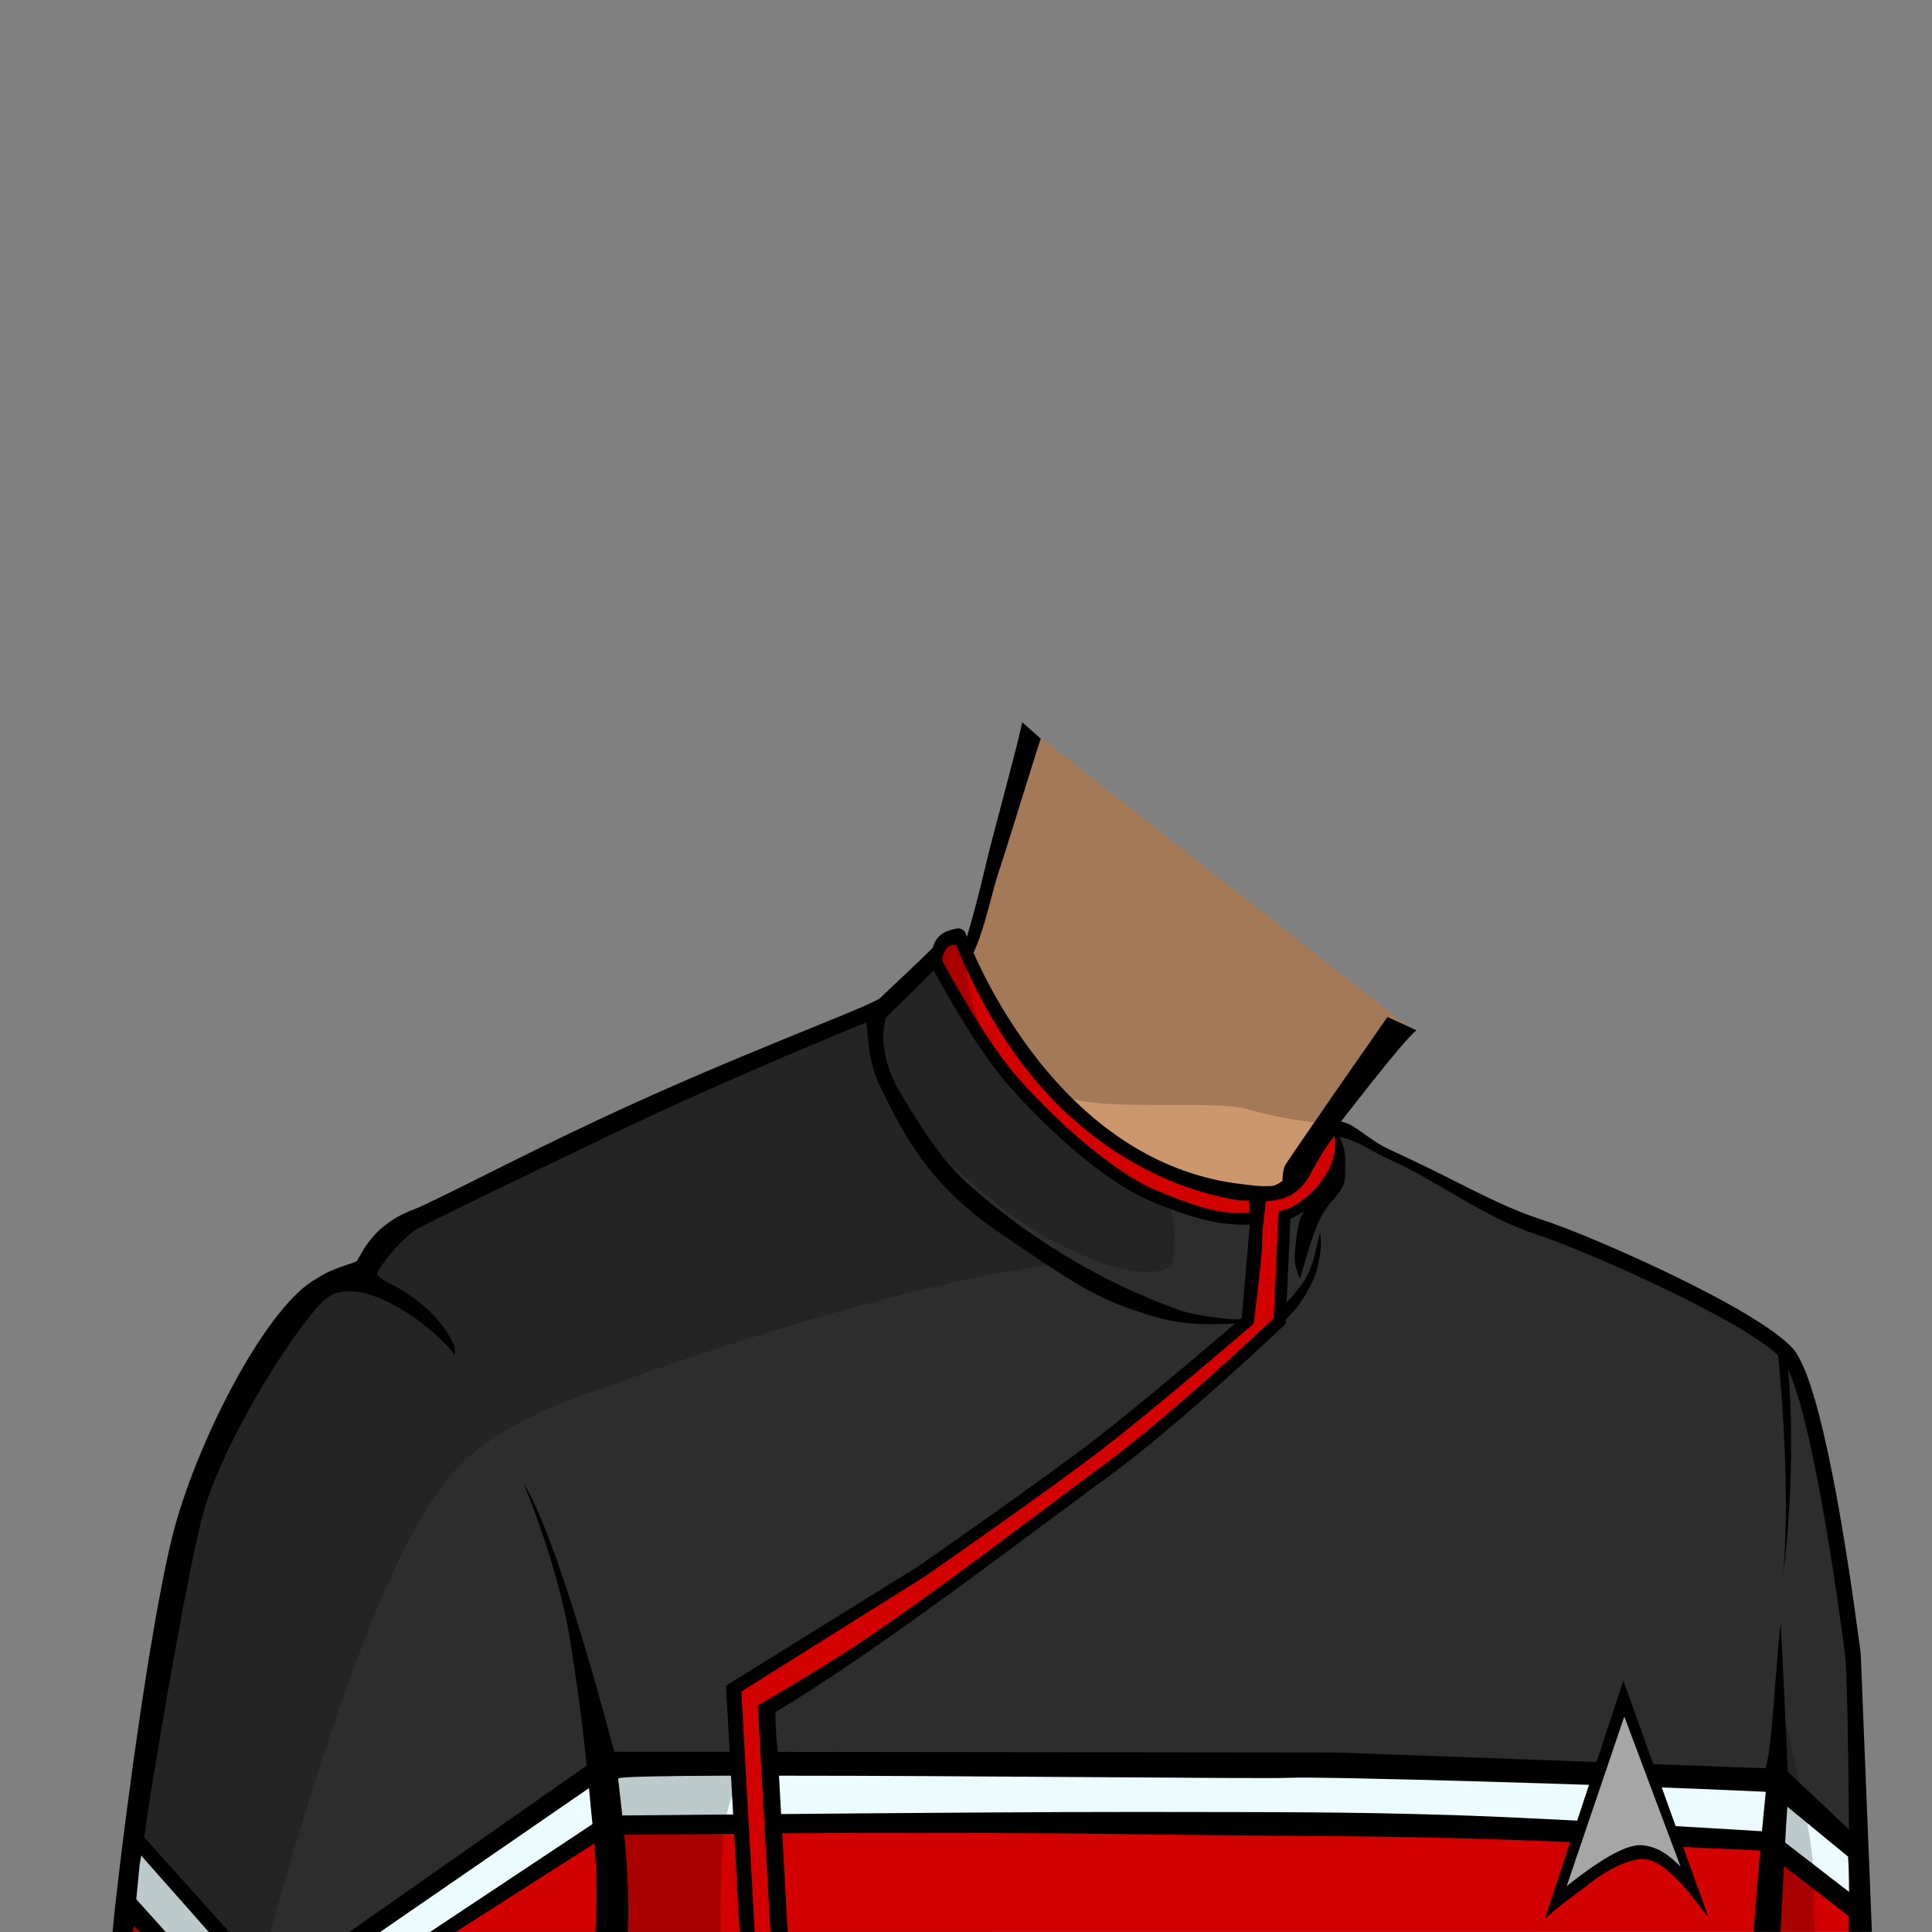 <?xml version="1.0" encoding="UTF-8" standalone="no"?>
<!-- Created with Inkscape (http://www.inkscape.org/) -->

<svg
   version="1.1"
   id="svg171226"
   width="400"
   height="400"
   viewBox="0 0 400 400"
   sodipodi:docname="lowerDecksMale.svg"
   inkscape:version="1.3.1 (91b66b0, 2023-11-16)"
   xml:space="preserve"
   xmlns:inkscape="http://www.inkscape.org/namespaces/inkscape"
   xmlns:sodipodi="http://sodipodi.sourceforge.net/DTD/sodipodi-0.dtd"
   xmlns="http://www.w3.org/2000/svg"
   xmlns:svg="http://www.w3.org/2000/svg"><rect x="0" y="0" width="400" height="400" fill="#808080" stroke="none"/><defs
     id="defs171230" /><sodipodi:namedview
     id="namedview171228"
     pagecolor="#ffffff"
     bordercolor="#666666"
     borderopacity="1.0"
     inkscape:showpageshadow="2"
     inkscape:pageopacity="0.0"
     inkscape:pagecheckerboard="0"
     inkscape:deskcolor="#d1d1d1"
     showgrid="false"
     inkscape:zoom="1.8425"
     inkscape:cx="200"
     inkscape:cy="199.72863"
     inkscape:window-width="1920"
     inkscape:window-height="1145"
     inkscape:window-x="2459"
     inkscape:window-y="42"
     inkscape:window-maximized="0"
     inkscape:current-layer="g171234"><inkscape:page
       x="0"
       y="0"
       id="page171232"
       width="400"
       height="400"
       margin="0"
       bleed="0" /></sodipodi:namedview><g
     inkscape:groupmode="layer"
     id="layer3"
     inkscape:label="Neck"><path
       d="m 213.633,151.294 -13.549,47.147 c 0,0 12.427,24.853 21.464,31.491 9.037,6.636 24.148,15.816 35.021,17.228 l 3.671,3.671 2.825,-2.824 5.224,-2.259 4.315,-10.284 17.926,-23.677 z"
       style="display:inline;fill:#cd976d;fill-opacity:1;fill-rule:nonzero;stroke:none;stroke-width:1.333"
       id="path171974"
       sodipodi:nodetypes="cccccccccc" /><path
       d="m 200.083,198.441 c 0,0 12.867,21.571 17.836,27.064 4.969,5.493 32.696,1.831 40.543,4.185 6.339,1.901 13.099,2.665 15.471,2.891 l 16.597,-20.793 -76.897,-60.493 z"
       style="display:inline;opacity:0.2;fill:#000000;fill-opacity:1;fill-rule:nonzero;stroke:none;stroke-width:1.333"
       id="path171984" /><path
       d="m 211.645,149.528 c -1.011,4.997 -6.2,23.825 -7.369,28.788 -0.956,4.064 -1.957,8.119 -3.072,12.143 -0.516,1.859 -1.075,3.703 -1.633,5.549 -0.187,0.616 -0.955,1.863 -0.881,2.475 0.02,0.169 0.807,2.383 1.111,1.937 3.688,-5.387 5.037,-14.187 7.127,-20.381 1.491,-4.419 7.061,-22.687 8.552,-27.104 0,0 -3.833,-3.407 -3.833,-3.407"
       style="display:inline;fill:#000000;fill-opacity:1;fill-rule:nonzero;stroke:none;stroke-width:1.333"
       id="path171994" /><path
       d="m 293.276,213.319 c -2.837,2.044 -16.283,19.912 -18.592,22.531 -1.879,2.131 -4.417,10.851 -7.529,10.948 -2.104,0.065 -1.741,-3.725 -1.193,-5.332 0.263,-0.769 21.288,-30.909 21.288,-30.909 0,0 6.027,2.763 6.027,2.763"
       style="display:inline;fill:#000000;fill-opacity:1;fill-rule:nonzero;stroke:none;stroke-width:1.333"
       id="path171998" /></g><g
     id="g171234"
     inkscape:groupmode="layer"
     inkscape:label="Page 1"
     style="display:inline"><path
       id="path171958"
       style="fill:#2d2d2d;fill-opacity:1;fill-rule:nonzero;stroke:none;stroke-width:1.333"
       d="m 197.838,194.625 -12.25,11.66 -4.107,2.738 c -0.004,0.018 -0.004,0.035 -0.008,0.053 -1.987,1.153 -4.829,2.071 -7.062,2.236 l -40.078,18.65 -38.656,18.602 -13.199,6.811 -6.167,7.621 -10.418,5.673 c -11.835,12.451 -18.237,26.455 -24.011,42.063 l -14.609,78.696 c 0,0 0.503,10.572 6.644,10.572 h 42.387 c 18.742,0 32.553,-21.753 45.613,-31.41 0,0 77.479,-4.761 153.332,-3.191 75.852,1.569 91.186,2.916 91.186,2.916 l 3.26,1.118 15.593,14.543 -1.476,-41.443 c -1.525,-11.003 -6.345,-45 -8.674,-52.572 -2.789,-9.065 -4.292,-11.158 -12.445,-16.039 -8.155,-4.881 -35.089,-19.295 -45.549,-21.619 -10.461,-2.325 -30.305,-14.708 -40.529,-19.051 l -3.55,3.803 c -1.632,2.111 -3.491,5.033 -4.774,8.693 l -5.225,2.258 -2.74,0.029 -3.756,-0.875 c -10.873,-1.412 -25.982,-10.591 -35.02,-17.229 -9.039,-6.637 -21.467,-31.49 -21.467,-31.49 l -0.389,-2.383 z"
       sodipodi:nodetypes="ccccccccccccsscsccccccccccccccccc" /><path
       id="path171962"
       style="fill:#d30000;fill-opacity:1;fill-rule:nonzero;stroke:none;stroke-width:1.333"
       d="M 198.283 194.312 C 198.283 194.312 193.992 198.069 193.455 198.391 L 196.352 203.756 L 207.725 221.674 L 223.498 237.982 L 239.699 248.176 L 254.184 252.146 L 260.898 252.039 L 259.322 273.131 L 227.912 298.168 L 201.814 317.742 L 151.588 348.85 L 152.443 365.951 C 135.37 366.344 122.623 366.699 122.623 366.699 C 108.432 374.998 92.861 390.957 76.988 399.996 L 385.689 399.967 L 384.832 382.154 L 369.844 369.889 L 366.586 368.77 C 366.586 368.77 351.391 365.629 275.525 364.918 C 231.026 364.501 188.099 365.174 158.574 365.812 L 157.809 353.553 L 197.109 328.213 L 236.562 297.713 L 264.482 273.891 L 264.938 251.736 C 264.938 251.736 273.737 245.667 274.496 245.363 C 275.255 245.06 277.986 239.445 277.986 239.445 L 276.469 233.527 L 271.918 240.053 L 266.15 245.666 L 261.514 246.947 L 247.104 245.172 L 228.326 235.516 L 212.66 219.42 L 201.609 201.932 L 198.283 194.312 z M 76.988 399.996 L 37.301 399.998 L 37.303 400 L 76.98 400 C 76.983 399.999 76.986 399.998 76.988 399.996 z M 37.301 399.998 C 31.571 395.385 25.77 392.004 25.77 392.004 L 25.664 400 L 37.301 399.998 z " /><path
       id="path4"
       style="fill:#ecfcfe;fill-opacity:1;stroke:none;stroke-width:1px;stroke-linecap:butt;stroke-linejoin:miter;stroke-opacity:1"
       d="m 257.082,364.377 -98.416,0.635 0.719,12.764 52.633,-0.521 h 77.682 l 76.824,3.861 18.885,14.594 0.428,-11.16 -18.453,-16.738 z M 124.678,364.592 75.585,400 h 16.311 l 32.782,-22.104 v -6.232 l 0.645,6.447 28.029,-0.277 -0.979,-12.781 -27.695,0.18 z m -96.781,16.953 -2.361,13.305 4.716,5.257 L 44.068,400 Z"
       sodipodi:nodetypes="ccccccccccccccccccccccccc" /><path
       d="m 278.501,243.123 c 0.224,3.213 -2.845,5.146 -4.441,7.841 -2.387,4.032 -3.481,9.401 -4.947,13.809 -0.872,-2.219 -1.201,-3.377 -1.008,-5.648 0.196,-2.313 0.449,-4.564 1.104,-6.844 0.465,-1.623 3.623,-4.367 4.415,-5.741 3.192,-4.816 3.347,-7.962 2.572,-12.064 0.614,0.347 1.24,1.109 1.397,1.481 0.526,1.248 0.83,2.259 0.908,3.542 0.068,1.102 -0.083,2.428 -1.6e-4,3.624 z"
       style="fill:#000000;fill-opacity:1;fill-rule:nonzero;stroke:none;stroke-width:1.333"
       id="path172002"
       sodipodi:nodetypes="cccccccssc" /><path
       d="m 367.954,278.712 c 0,0 3.129,28.845 1.144,48.113 0,0 3.301,-23.672 0.824,-46.241 z"
       style="fill:#000000;fill-opacity:1;fill-rule:nonzero;stroke:none;stroke-width:1.333"
       id="path172006" /><path
       d="m 191.513,235.92 c -13.397,-13.493 -10.471,-25.609 -10.471,-25.609 l 16.796,-15.685 2.245,3.815 c 0.053,13.207 7.139,22.957 15.483,31.181 7.411,7.304 11.401,14.189 24.043,17.349 4.207,1.052 3.568,11.547 3.352,13.924 -0.216,2.377 -6.749,5.2 -23.449,-3.142 -5.207,-2.601 -14.977,-8.718 -27.998,-21.833 z"
       style="opacity:0.2;fill:#000000;fill-opacity:1;fill-rule:nonzero;stroke:none;stroke-width:1.333"
       id="path172060"
       sodipodi:nodetypes="scccccsss" /><path
       d="m 176.08,212.057 -42.082,18.074 -39.282,19.011 -11.663,7.579 -6.743,6.276 -10.226,5.289 -7.822,8.234 L 40.594,313.843 27.203,391.627 26.678,400 h 29.322 c 21.625,-77.549 34.367,-92.522 41.106,-98.368 6.739,-5.845 15.612,-9.926 23.284,-12.716 67.723,-24.627 97.22,-26.984 97.22,-26.984 0,0 -14.84,-9.916 -26.303,-24.282 -6.006,-7.527 -9.47,-19.259 -10.053,-26.752 z"
       style="display:inline;opacity:0.2;fill:#000000;fill-opacity:1;fill-rule:nonzero;stroke:none;stroke-width:1.333"
       id="path172176"
       sodipodi:nodetypes="ccccccccccczccscc" /><path
       style="opacity:0.2;fill:#000000;fill-opacity:1;stroke:none;stroke-width:0.912px;stroke-linecap:butt;stroke-linejoin:miter;stroke-opacity:1"
       d="m 368.954,353.548 c 0,0 6.169,24.649 6.438,33.172 0.269,8.523 0.429,13.28 0.429,13.28 H 366.379 Z"
       id="path2"
       sodipodi:nodetypes="czccc" /><path
       id="path3"
       style="color:#000000;fill:#000000;-inkscape-stroke:none"
       d="M 125.174,362.946 72.3,400 h 6.405 l 48.236,-33.238 z m 0.677,12.593 L 89.025,400 h 5.295 l 32.818,-20.934 z m -96.654,4.119 -1.959,2.271 L 43.227,400 h 4.234 z m -1.482,13.003 -1.692,4.607 L 29.084,400 h 5.225 z"
       sodipodi:nodetypes="cccccccccccccccccccc" /><path
       id="path5"
       style="color:#000000;fill:#000000;-inkscape-stroke:none"
       d="m 235.518,375.146 c -18.025,-0.027 -49.992,0.225 -76.041,0.453 l 0.27,3.998 c 26.04,-0.228 57.413,-0.095 75.31,0.156 30.586,0.428 43.396,0.269 65.418,0.794 21.401,0.51 63.716,2.567 64.777,2.634 l 18.826,14.539 2.445,-3.166 -19.799,-15.289 -0.611,-0.039 c 0,0 -43.678,-2.755 -65.514,-3.436 -21.782,-0.679 -36.026,-0.601 -65.082,-0.645 z m -82.434,0.51 c -11.362,0.103 -26.924,0.24 -26.924,0.24 l 0.039,4 c 0,0 15.621,-0.138 27.117,-0.242 z"
       sodipodi:nodetypes="sccsscccccssccccc" /><path
       id="path172010"
       style="fill:#000000;fill-opacity:1;fill-rule:nonzero;stroke:none;stroke-width:1.333"
       d="m 261.992,248.756 c 0.971,-0.079 2.082,-0.257 3.415,-0.584 1.376,-0.338 2.731,-1.227 3.637,-2.113 1,-0.979 1.55,-1.629 2.191,-2.854 1.194,-2.28 1.476,-2.6 1.908,-3.398 1.129,-2.086 2.034,-3.042 2.98,-4.488 0.142,-0.006 0.289,0.023 0.432,0.027 0.023,0.82 0.019,4.059 -1.516,6.912 -1.196,2.223 -3.152,4.472 -4.145,5.264 -2.052,1.636 -3.402,2.721 -6.148,3.277 l -0.111,2.231 -0.93,19.885 c 0,0 -20.505,19.604 -35.728,30.793 -15.223,11.189 -33.355,25.336 -50.756,36.967 -6.602,4.413 -20.322,12.43 -20.322,12.43 L 159.52,400 h 3.558 l -1.799,-32.363 c 39.345,-0.01 100.578,0.684 105.371,0.445 6.975,-0.349 69.996,1.493 98.942,2.889 0,0 -1.245,11.664 -2.534,28.996 h 5.574 c 0.484,-9.216 1.138,-22.401 1.408,-25.918 l 12.568,10.336 c 0,0 0.368,3.011 0.156,15.582 h 4.791 l -2.305,-57.434 c -0.073,-1.019 -0.189,-1.865 -0.332,-2.562 -2.157,-16.449 -7.678,-54.121 -13.764,-60.818 -7.536,-8.299 -41.549,-23.283 -51.865,-26.611 -8.256,-2.663 -15.869,-7.013 -23.65,-10.775 -2.757,-1.332 -5.524,-2.645 -8.299,-3.939 -2.576,-1.201 -4.797,-3.113 -7.195,-4.625 -1.403,-0.875 -3.832,-1.678 -5.293,-0.541 -1.989,1.547 -3.576,3.565 -4.844,5.73 -0.717,1.224 -1.597,2.338 -2.254,3.586 -0.665,1.267 -1.578,2.104 -2.789,2.891 -0.595,0.387 -1.168,0.688 -1.873,0.684 -2.572,0.121 -4.036,-0.173 -5.676,-0.354 -40.266,-4.424 -57.305,-51.294 -57.424,-51.76 -0.14,-0.549 -0.556,-0.986 -1.098,-1.154 -0.273,-0.084 -0.556,-0.093 -0.824,-0.035 -2.48,0.43 -4.269,1.421 -4.931,3.944 -3.294,3.331 -7.897,7.518 -11.064,10.578 -5.001,2.829 -29.617,11.659 -58.147,25.034 -17.563,8.234 -34.384,17.15 -38.389,18.652 -8.445,3.167 -10.583,9.041 -11.657,10.635 -1.077,0.637 -5.048,1.384 -8.318,3.619 -9.856,5.313 -23.214,30.639 -28.862,49.605 C 31.055,333.28 24.036,390.946 23.314,400 h 4.236 l 1.354,-13.881 0.816,-4.902 c 1.511,-11.199 8.378,-51.918 11.955,-66.447 3.577,-14.529 17.956,-37.873 25.041,-45.209 7.085,-7.337 23.365,5.366 27.417,10.928 0.307,-1.035 -0.155,-2.13 -0.67,-3.078 -2.468,-4.544 -6.364,-7.996 -10.762,-10.621 -1.479,-0.881 -3.62,-1.568 -4.656,-2.98 -0.307,-0.42 4.737,-7.391 8.637,-9.537 3.985,-2.192 21.272,-10.435 39.643,-19.267 23.696,-11.392 52.609,-23.194 53.081,-23.342 0.384,3.755 0.328,8.331 2.978,13.598 3.905,7.763 8.842,19.148 23.916,29.526 18.396,12.667 21.637,14.299 31.288,17.4 8.054,2.588 13.821,1.911 18.097,1.841 0,0 -17.598,15.174 -28.451,23.595 -10.852,8.421 -37.116,26.664 -37.116,26.664 l -39.82,24.725 0.766,13.688 -23.887,-0.027 c -3.002,-11.223 -12.014,-44.554 -18.803,-55.662 0,0 7.842,18.711 9.93,34.447 1.615,9.793 2.787,19.675 3.713,29.561 0.961,10.634 1.955,15.71 1.27,28.98 h 6.717 c 0.49,-13.112 -1.522,-26.669 -2.02,-31.77 -0.039,-0.403 9.851,-0.553 23.355,-0.602 L 153.146,400 h 3.103 l -2.766,-49.796 38.024,-23.835 c 0,0 25.916,-17.987 37.233,-26.748 11.318,-8.761 30.798,-25.557 30.798,-25.557 0,0 1.815,-13.739 1.749,-16.558 -0.066,-2.818 0.763,-7.191 0.703,-8.751 z m -3.308,2.331 c -5.435,0.38 -9.826,-0.704 -19.309,-4.655 -9.165,-3.819 -21.189,-14.87 -28.566,-23.225 -6.646,-7.526 -14.381,-21.805 -15.648,-24.174 -0.187,-2.379 1.639,-3.733 2.801,-3.382 2.398,5.836 9.811,23.403 24.385,36.182 8.728,7.652 19.754,14.107 33.137,16.52 1.282,0.231 1.812,0.147 3.182,0.201 z m -65.366,-50.194 c 1.997,3.721 9.044,16.528 15.615,23.969 7.537,8.535 19.478,19.711 29.48,23.879 9.222,3.842 14.667,5.029 20.36,4.789 l -1.671,19.275 -0.449,0.358 c -2.172,0.057 -9.012,-0.7 -12.439,-1.914 -13.274,-4.705 -29.26,-13.045 -44.19,-26.503 -6.01,-5.417 -11.235,-14.551 -14.599,-20.138 -3.816,-8.269 -2.322,-12.31 -1.982,-13.966 3.04,-3.02 6.758,-6.547 9.874,-9.749 z m 83.377,34.463 c 3.401,0.174 7.199,3.002 10.502,4.471 10.635,4.731 19.858,12.189 31.094,15.814 9.488,3.06 43.609,18.043 50.502,25.631 5.132,5.649 10.782,42.522 13.191,61.262 0.639,5.392 0.822,36.207 0.822,36.207 L 370.131,366.783 c -0.649,-15.305 -1.445,-30.816 -1.445,-30.816 -1.2,9.905 -1.747,26.289 -3.172,30.133 l -88.504,-3.254 -116.006,-0.135 c 0,0 -0.497,-5.038 -0.463,-8.254 4.767,-2.754 12.154,-7.634 18.067,-11.697 17.303,-11.89 35.655,-25.9 50.91,-37.081 15.255,-11.181 36.652,-31.572 36.652,-31.572 l 0.989,-21.739 c 0,0 3.224,-1.606 5.029,-3.045 1.821,-1.452 3.299,-4.281 4.43,-6.68 1.131,-2.399 1.141,-4.736 1.141,-4.736 z"
       sodipodi:nodetypes="cssssccssccczsccccccccccccccccccccccccscccccscccsccccssccccsscscsczcccccccccsccccczczccssccsscccsccccsscccccccccccccccszccsccc" /><path
       d="m 153.37,364.208 c -14.489,1.079 -13.594,-0.006 -20.242,0.637 l -7.42,1.162 c 0,0 1.705,10.657 3.586,33.993 h 19.882 c -0.022,-22.693 1.333,-26.389 3.437,-30.178"
       style="opacity:0.2;fill:#000000;fill-opacity:1;fill-rule:nonzero;stroke:none;stroke-width:1.333"
       id="path172192"
       sodipodi:nodetypes="cccccc" /><path
       style="color:#000000;fill:#000000;-inkscape-stroke:none"
       d="m 272.135,260.036 c -0.436,1.867 -1.323,3.985 -2.118,5.14 -0.763,1.108 -1.783,2.549 -3.035,3.843 -1.287,1.33 -2.286,2.785 -2.286,2.785 l 0.803,2.071 c 0,0 1.928,-1.849 3.109,-3.35 1.181,-1.5 2.421,-3.699 3.158,-5.235 0.739,-1.54 1.225,-3.574 1.62,-6.086 0.306,-1.95 -0.095,-4.049 -0.095,-4.049 0,0 -0.721,3.015 -1.157,4.882 z"
       id="path11"
       sodipodi:nodetypes="sssccssscs" /><g
       id="g15"><path
         style="color:#000000;fill:#a6a6a6;stroke-width:0.914;stroke-miterlimit:40;-inkscape-stroke:none"
         d="m 322.46,394.189 13.659,-42.97 15.151,41.295 c 0,0 -5.725,-8.653 -11.183,-9.173 -3.866,-0.369 -17.627,10.848 -17.627,10.848 z"
         id="path14"
         sodipodi:nodetypes="cccsc" /><path
         style="color:#000000;fill:#000000;stroke-width:0.914;stroke-miterlimit:40;-inkscape-stroke:none"
         d="m 336.093,347.964 -16.252,49.34 c 2.984,-2.784 6.335,-5.057 9.553,-7.564 3.258,-2.537 7.783,-4.883 10.723,-4.837 2.495,0.039 4.966,2.013 7.215,4.309 2.249,2.295 3.843,4.532 3.843,4.532 l 2.55,3.218 z m 0.203,7.422 11.654,31.092 c -2.359,-2.379 -4.696,-4.128 -7.909,-4.434 -2.907,-0.277 -7.724,2.145 -15.678,8.457 z"
         id="path15"
         sodipodi:nodetypes="ccssscccccscc" /></g></g><g
     inkscape:groupmode="layer"
     id="layer2"
     inkscape:label="Bolian Ridge"
     style="display:none"
     sodipodi:insensitive="true"><path
       style="display:inline;fill:none;stroke:#000000;stroke-width:0.8;stroke-linecap:butt;stroke-linejoin:miter;stroke-dasharray:none;stroke-opacity:1"
       d="m 260.12,248.623 23.292,-42.735"
       id="path1746"
       sodipodi:nodetypes="cc" /><path
       style="color:#000000;display:inline;fill:#000000;fill-opacity:0.2;-inkscape-stroke:none"
       d="m 280.57,203.944 -23.462,43.159 1.79,0.838 23.124,-42.82 z"
       id="path1748"
       sodipodi:nodetypes="ccccc" /></g></svg>
